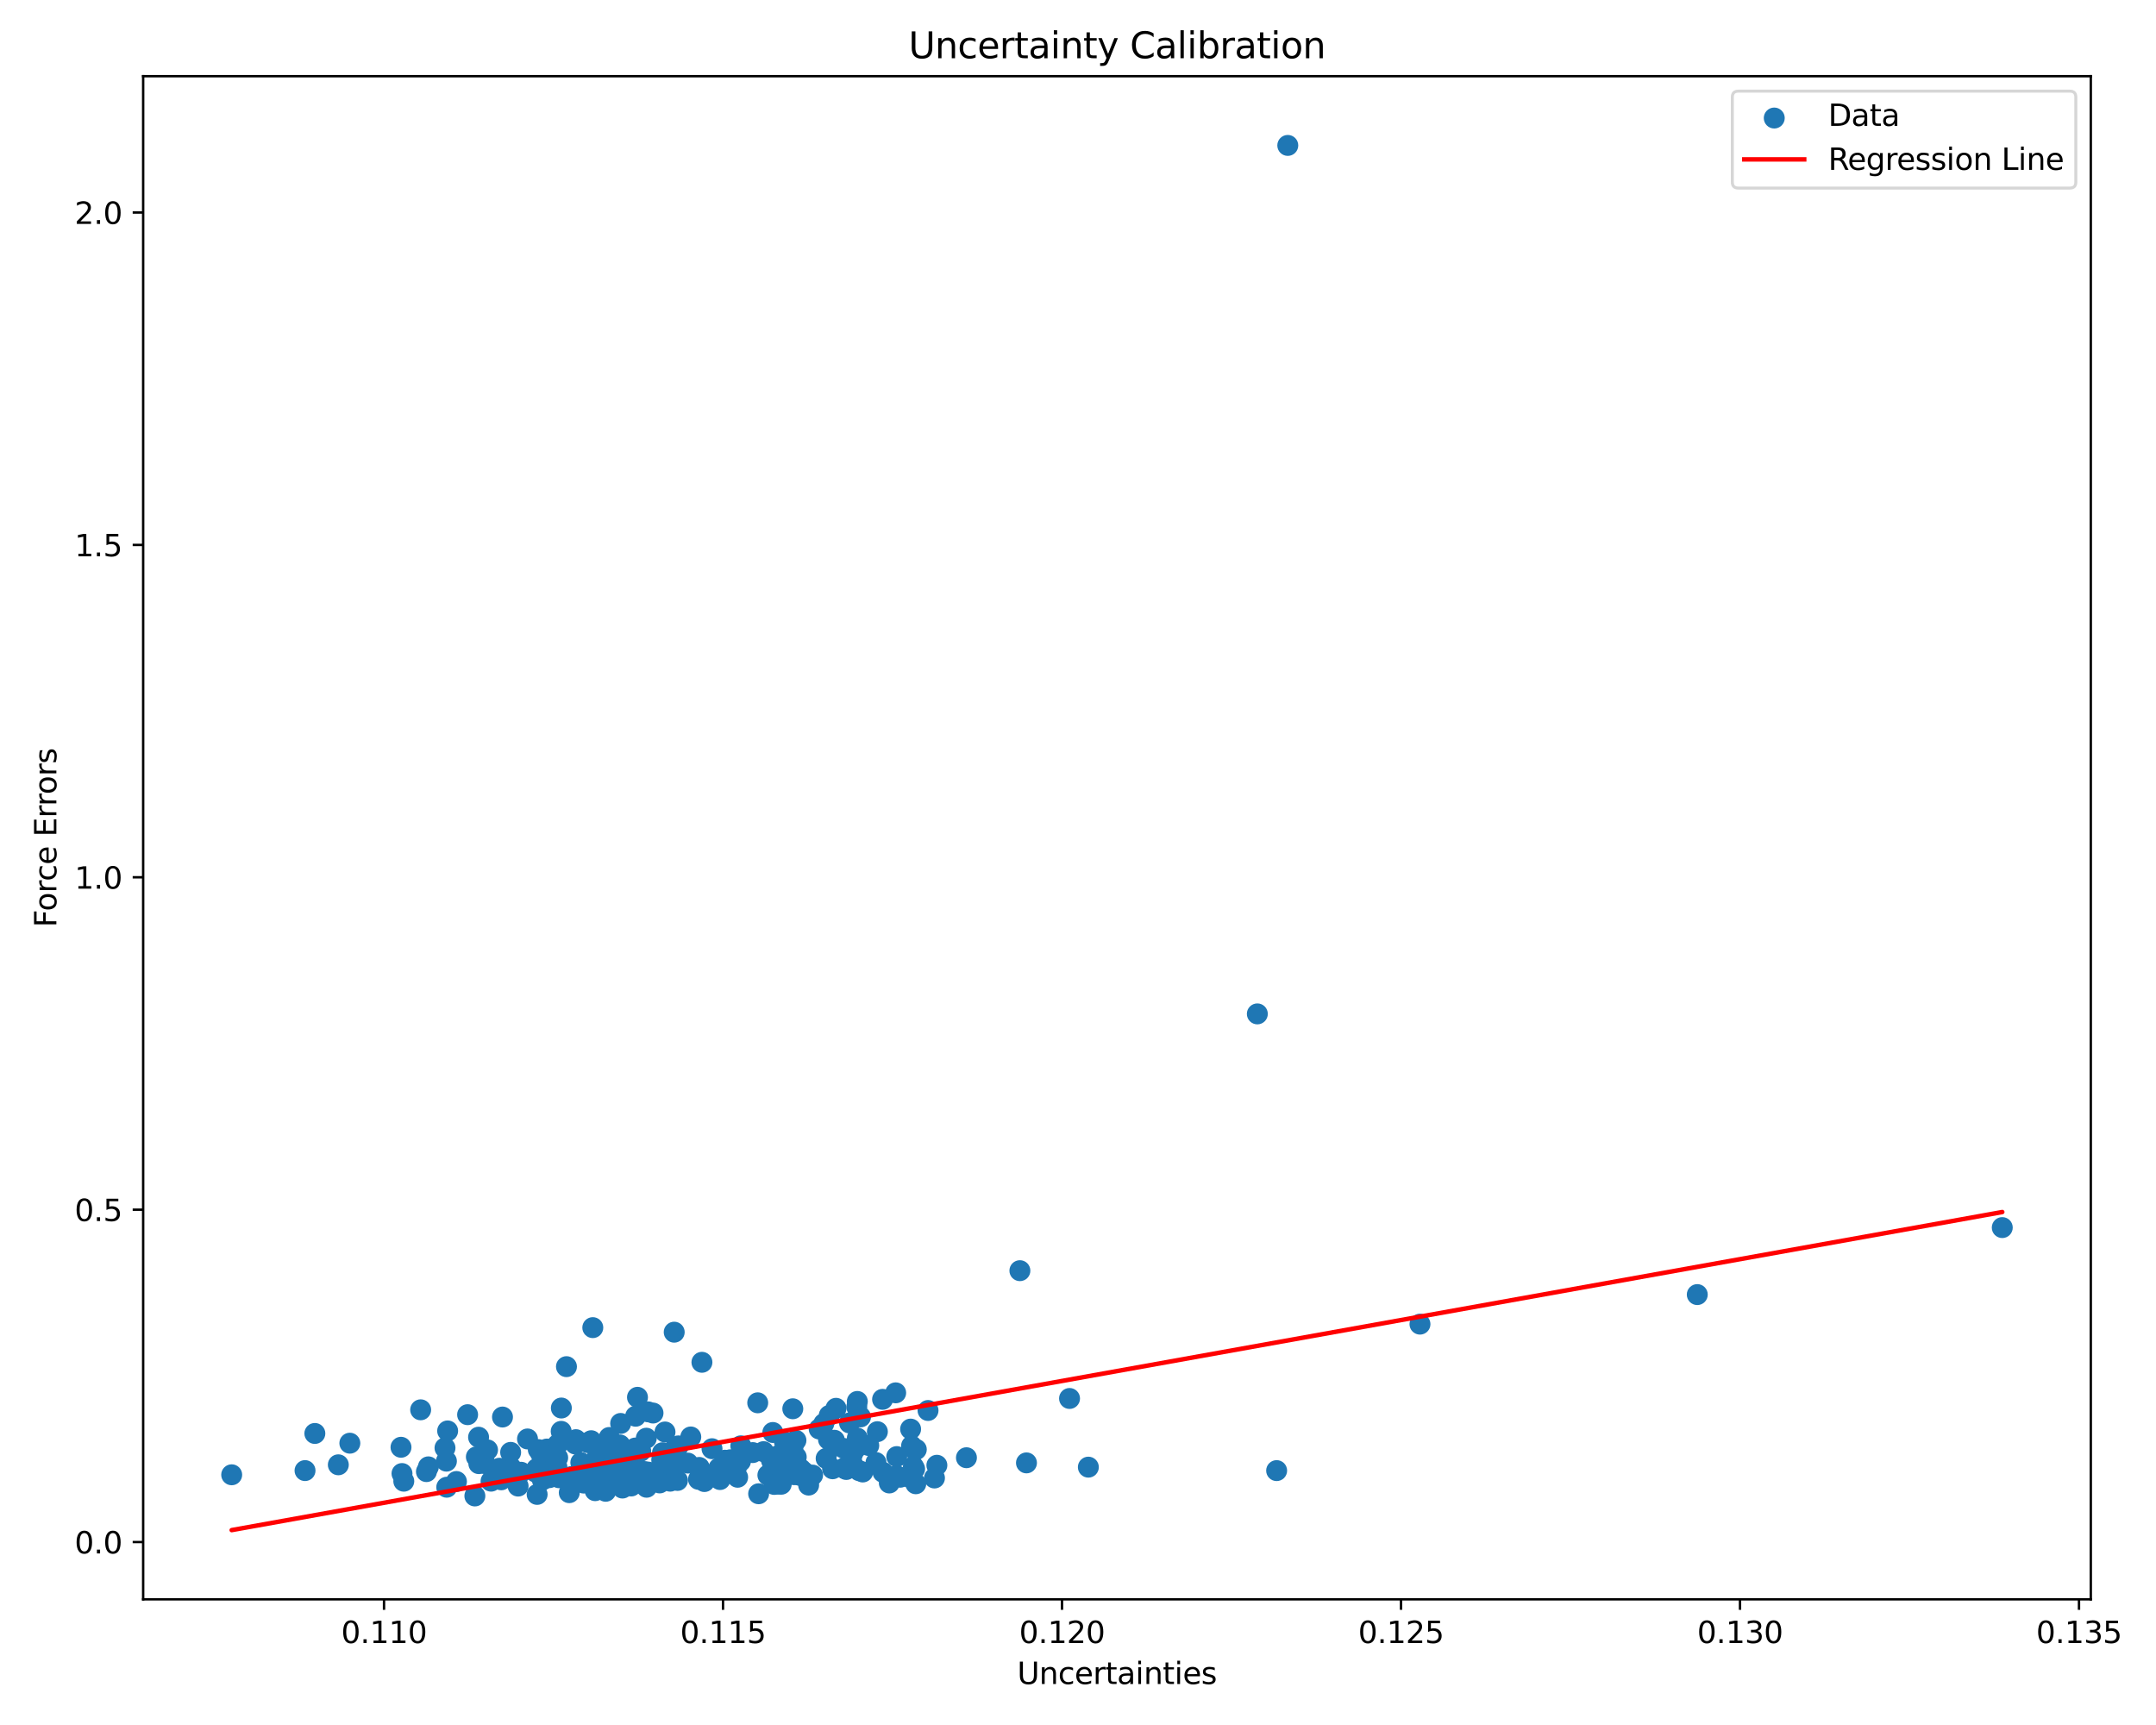 <?xml version="1.0" encoding="utf-8" standalone="no"?>
<!DOCTYPE svg PUBLIC "-//W3C//DTD SVG 1.1//EN"
  "http://www.w3.org/Graphics/SVG/1.1/DTD/svg11.dtd">
<svg xmlns:xlink="http://www.w3.org/1999/xlink" width="720pt" height="576pt" viewBox="0 0 720 576" xmlns="http://www.w3.org/2000/svg" version="1.1">
 <defs>
  <style type="text/css">*{stroke-linejoin: round; stroke-linecap: butt}</style>
 </defs>
 <g id="figure_1">
  <g id="patch_1">
   <path d="M 0 576 
L 720 576 
L 720 0 
L 0 0 
z
" style="fill: #ffffff"/>
  </g>
  <g id="axes_1">
   <g id="patch_2">
    <path d="M 47.81 534.04 
L 698.227 534.04 
L 698.227 25.44 
L 47.81 25.44 
z
" style="fill: #ffffff"/>
   </g>
   <g id="PathCollection_1">
    <defs>
     <path id="ma140001325" d="M 0 3 
C 0.796 3 1.559 2.684 2.121 2.121 
C 2.684 1.559 3 0.796 3 0 
C 3 -0.796 2.684 -1.559 2.121 -2.121 
C 1.559 -2.684 0.796 -3 0 -3 
C -0.796 -3 -1.559 -2.684 -2.121 -2.121 
C -2.684 -1.559 -3 -0.796 -3 0 
C -3 0.796 -2.684 1.559 -2.121 2.121 
C -1.559 2.684 -0.796 3 0 3 
z
" style="stroke: #1f77b4"/>
    </defs>
    <g clip-path="url(#pf6b5c33e94)">
     <use xlink:href="#ma140001325" x="229.696" y="488.547" style="fill: #1f77b4; stroke: #1f77b4"/>
     <use xlink:href="#ma140001325" x="112.984" y="489.117" style="fill: #1f77b4; stroke: #1f77b4"/>
     <use xlink:href="#ma140001325" x="159.819" y="479.902" style="fill: #1f77b4; stroke: #1f77b4"/>
     <use xlink:href="#ma140001325" x="259.002" y="493.249" style="fill: #1f77b4; stroke: #1f77b4"/>
     <use xlink:href="#ma140001325" x="220.215" y="490.835" style="fill: #1f77b4; stroke: #1f77b4"/>
     <use xlink:href="#ma140001325" x="247.402" y="482.782" style="fill: #1f77b4; stroke: #1f77b4"/>
     <use xlink:href="#ma140001325" x="430.058" y="48.558" style="fill: #1f77b4; stroke: #1f77b4"/>
     <use xlink:href="#ma140001325" x="134.846" y="494.592" style="fill: #1f77b4; stroke: #1f77b4"/>
     <use xlink:href="#ma140001325" x="264.424" y="489.279" style="fill: #1f77b4; stroke: #1f77b4"/>
     <use xlink:href="#ma140001325" x="190.112" y="498.424" style="fill: #1f77b4; stroke: #1f77b4"/>
     <use xlink:href="#ma140001325" x="187.464" y="470.157" style="fill: #1f77b4; stroke: #1f77b4"/>
     <use xlink:href="#ma140001325" x="256.436" y="492.557" style="fill: #1f77b4; stroke: #1f77b4"/>
     <use xlink:href="#ma140001325" x="312.067" y="493.522" style="fill: #1f77b4; stroke: #1f77b4"/>
     <use xlink:href="#ma140001325" x="215.246" y="494.107" style="fill: #1f77b4; stroke: #1f77b4"/>
     <use xlink:href="#ma140001325" x="199.596" y="485.88" style="fill: #1f77b4; stroke: #1f77b4"/>
     <use xlink:href="#ma140001325" x="170.717" y="490.113" style="fill: #1f77b4; stroke: #1f77b4"/>
     <use xlink:href="#ma140001325" x="283.692" y="475.135" style="fill: #1f77b4; stroke: #1f77b4"/>
     <use xlink:href="#ma140001325" x="279.188" y="470.251" style="fill: #1f77b4; stroke: #1f77b4"/>
     <use xlink:href="#ma140001325" x="196.274" y="493.037" style="fill: #1f77b4; stroke: #1f77b4"/>
     <use xlink:href="#ma140001325" x="276.678" y="480.659" style="fill: #1f77b4; stroke: #1f77b4"/>
     <use xlink:href="#ma140001325" x="201.864" y="483.769" style="fill: #1f77b4; stroke: #1f77b4"/>
     <use xlink:href="#ma140001325" x="186.222" y="482.318" style="fill: #1f77b4; stroke: #1f77b4"/>
     <use xlink:href="#ma140001325" x="179.378" y="499.002" style="fill: #1f77b4; stroke: #1f77b4"/>
     <use xlink:href="#ma140001325" x="259.927" y="486.027" style="fill: #1f77b4; stroke: #1f77b4"/>
     <use xlink:href="#ma140001325" x="133.916" y="483.263" style="fill: #1f77b4; stroke: #1f77b4"/>
     <use xlink:href="#ma140001325" x="172.009" y="492.267" style="fill: #1f77b4; stroke: #1f77b4"/>
     <use xlink:href="#ma140001325" x="219.298" y="491.433" style="fill: #1f77b4; stroke: #1f77b4"/>
     <use xlink:href="#ma140001325" x="222.081" y="478.162" style="fill: #1f77b4; stroke: #1f77b4"/>
     <use xlink:href="#ma140001325" x="148.608" y="483.481" style="fill: #1f77b4; stroke: #1f77b4"/>
     <use xlink:href="#ma140001325" x="212.266" y="472.9" style="fill: #1f77b4; stroke: #1f77b4"/>
     <use xlink:href="#ma140001325" x="208.744" y="488.172" style="fill: #1f77b4; stroke: #1f77b4"/>
     <use xlink:href="#ma140001325" x="265.807" y="480.956" style="fill: #1f77b4; stroke: #1f77b4"/>
     <use xlink:href="#ma140001325" x="216.491" y="491.553" style="fill: #1f77b4; stroke: #1f77b4"/>
     <use xlink:href="#ma140001325" x="225.007" y="486.599" style="fill: #1f77b4; stroke: #1f77b4"/>
     <use xlink:href="#ma140001325" x="305.027" y="489.687" style="fill: #1f77b4; stroke: #1f77b4"/>
     <use xlink:href="#ma140001325" x="566.808" y="432.281" style="fill: #1f77b4; stroke: #1f77b4"/>
     <use xlink:href="#ma140001325" x="225.153" y="444.834" style="fill: #1f77b4; stroke: #1f77b4"/>
     <use xlink:href="#ma140001325" x="211.77" y="488.861" style="fill: #1f77b4; stroke: #1f77b4"/>
     <use xlink:href="#ma140001325" x="275.891" y="486.984" style="fill: #1f77b4; stroke: #1f77b4"/>
     <use xlink:href="#ma140001325" x="253.041" y="468.416" style="fill: #1f77b4; stroke: #1f77b4"/>
     <use xlink:href="#ma140001325" x="156.159" y="472.381" style="fill: #1f77b4; stroke: #1f77b4"/>
     <use xlink:href="#ma140001325" x="213.98" y="484.592" style="fill: #1f77b4; stroke: #1f77b4"/>
     <use xlink:href="#ma140001325" x="190.925" y="493.018" style="fill: #1f77b4; stroke: #1f77b4"/>
     <use xlink:href="#ma140001325" x="198.752" y="497.754" style="fill: #1f77b4; stroke: #1f77b4"/>
     <use xlink:href="#ma140001325" x="259.801" y="495.552" style="fill: #1f77b4; stroke: #1f77b4"/>
     <use xlink:href="#ma140001325" x="237.778" y="483.743" style="fill: #1f77b4; stroke: #1f77b4"/>
     <use xlink:href="#ma140001325" x="265.905" y="486.517" style="fill: #1f77b4; stroke: #1f77b4"/>
     <use xlink:href="#ma140001325" x="306.004" y="483.985" style="fill: #1f77b4; stroke: #1f77b4"/>
     <use xlink:href="#ma140001325" x="305.612" y="484.201" style="fill: #1f77b4; stroke: #1f77b4"/>
     <use xlink:href="#ma140001325" x="203.458" y="479.997" style="fill: #1f77b4; stroke: #1f77b4"/>
     <use xlink:href="#ma140001325" x="257.94" y="488.453" style="fill: #1f77b4; stroke: #1f77b4"/>
     <use xlink:href="#ma140001325" x="284.66" y="485.627" style="fill: #1f77b4; stroke: #1f77b4"/>
     <use xlink:href="#ma140001325" x="278.039" y="490.441" style="fill: #1f77b4; stroke: #1f77b4"/>
     <use xlink:href="#ma140001325" x="199.762" y="488.38" style="fill: #1f77b4; stroke: #1f77b4"/>
     <use xlink:href="#ma140001325" x="162.814" y="484.144" style="fill: #1f77b4; stroke: #1f77b4"/>
     <use xlink:href="#ma140001325" x="363.458" y="489.9" style="fill: #1f77b4; stroke: #1f77b4"/>
     <use xlink:href="#ma140001325" x="668.662" y="409.907" style="fill: #1f77b4; stroke: #1f77b4"/>
     <use xlink:href="#ma140001325" x="168.699" y="491.06" style="fill: #1f77b4; stroke: #1f77b4"/>
     <use xlink:href="#ma140001325" x="294.899" y="491.632" style="fill: #1f77b4; stroke: #1f77b4"/>
     <use xlink:href="#ma140001325" x="258.082" y="478.326" style="fill: #1f77b4; stroke: #1f77b4"/>
     <use xlink:href="#ma140001325" x="268.529" y="491.549" style="fill: #1f77b4; stroke: #1f77b4"/>
     <use xlink:href="#ma140001325" x="207.036" y="487.709" style="fill: #1f77b4; stroke: #1f77b4"/>
     <use xlink:href="#ma140001325" x="282.009" y="490.328" style="fill: #1f77b4; stroke: #1f77b4"/>
     <use xlink:href="#ma140001325" x="235.234" y="494.711" style="fill: #1f77b4; stroke: #1f77b4"/>
     <use xlink:href="#ma140001325" x="166.774" y="490.269" style="fill: #1f77b4; stroke: #1f77b4"/>
     <use xlink:href="#ma140001325" x="143.057" y="489.802" style="fill: #1f77b4; stroke: #1f77b4"/>
     <use xlink:href="#ma140001325" x="218.078" y="471.833" style="fill: #1f77b4; stroke: #1f77b4"/>
     <use xlink:href="#ma140001325" x="184.453" y="487.563" style="fill: #1f77b4; stroke: #1f77b4"/>
     <use xlink:href="#ma140001325" x="270.049" y="495.894" style="fill: #1f77b4; stroke: #1f77b4"/>
     <use xlink:href="#ma140001325" x="221.238" y="485.09" style="fill: #1f77b4; stroke: #1f77b4"/>
     <use xlink:href="#ma140001325" x="201.53" y="486.306" style="fill: #1f77b4; stroke: #1f77b4"/>
     <use xlink:href="#ma140001325" x="222.776" y="493.918" style="fill: #1f77b4; stroke: #1f77b4"/>
     <use xlink:href="#ma140001325" x="163.989" y="494.581" style="fill: #1f77b4; stroke: #1f77b4"/>
     <use xlink:href="#ma140001325" x="207.268" y="475.304" style="fill: #1f77b4; stroke: #1f77b4"/>
     <use xlink:href="#ma140001325" x="357.175" y="466.968" style="fill: #1f77b4; stroke: #1f77b4"/>
     <use xlink:href="#ma140001325" x="233.502" y="489.993" style="fill: #1f77b4; stroke: #1f77b4"/>
     <use xlink:href="#ma140001325" x="312.873" y="489.267" style="fill: #1f77b4; stroke: #1f77b4"/>
     <use xlink:href="#ma140001325" x="216.455" y="471.439" style="fill: #1f77b4; stroke: #1f77b4"/>
     <use xlink:href="#ma140001325" x="322.744" y="486.754" style="fill: #1f77b4; stroke: #1f77b4"/>
     <use xlink:href="#ma140001325" x="101.866" y="491.049" style="fill: #1f77b4; stroke: #1f77b4"/>
     <use xlink:href="#ma140001325" x="246.336" y="493.277" style="fill: #1f77b4; stroke: #1f77b4"/>
     <use xlink:href="#ma140001325" x="273.569" y="477.161" style="fill: #1f77b4; stroke: #1f77b4"/>
     <use xlink:href="#ma140001325" x="260.888" y="495.604" style="fill: #1f77b4; stroke: #1f77b4"/>
     <use xlink:href="#ma140001325" x="149.492" y="477.804" style="fill: #1f77b4; stroke: #1f77b4"/>
     <use xlink:href="#ma140001325" x="186.239" y="486.735" style="fill: #1f77b4; stroke: #1f77b4"/>
     <use xlink:href="#ma140001325" x="194.923" y="495.217" style="fill: #1f77b4; stroke: #1f77b4"/>
     <use xlink:href="#ma140001325" x="202.191" y="493.287" style="fill: #1f77b4; stroke: #1f77b4"/>
     <use xlink:href="#ma140001325" x="296.988" y="495.187" style="fill: #1f77b4; stroke: #1f77b4"/>
     <use xlink:href="#ma140001325" x="176.162" y="480.487" style="fill: #1f77b4; stroke: #1f77b4"/>
     <use xlink:href="#ma140001325" x="196.302" y="481.708" style="fill: #1f77b4; stroke: #1f77b4"/>
     <use xlink:href="#ma140001325" x="275.111" y="475.347" style="fill: #1f77b4; stroke: #1f77b4"/>
     <use xlink:href="#ma140001325" x="203.1" y="494.547" style="fill: #1f77b4; stroke: #1f77b4"/>
     <use xlink:href="#ma140001325" x="294.738" y="467.257" style="fill: #1f77b4; stroke: #1f77b4"/>
     <use xlink:href="#ma140001325" x="274.368" y="476.743" style="fill: #1f77b4; stroke: #1f77b4"/>
     <use xlink:href="#ma140001325" x="210.655" y="493.829" style="fill: #1f77b4; stroke: #1f77b4"/>
     <use xlink:href="#ma140001325" x="181.129" y="494.211" style="fill: #1f77b4; stroke: #1f77b4"/>
     <use xlink:href="#ma140001325" x="299.342" y="492.746" style="fill: #1f77b4; stroke: #1f77b4"/>
     <use xlink:href="#ma140001325" x="179.254" y="490.397" style="fill: #1f77b4; stroke: #1f77b4"/>
     <use xlink:href="#ma140001325" x="286.31" y="480.192" style="fill: #1f77b4; stroke: #1f77b4"/>
     <use xlink:href="#ma140001325" x="207.87" y="496.881" style="fill: #1f77b4; stroke: #1f77b4"/>
     <use xlink:href="#ma140001325" x="224.425" y="491.537" style="fill: #1f77b4; stroke: #1f77b4"/>
     <use xlink:href="#ma140001325" x="178.859" y="491.535" style="fill: #1f77b4; stroke: #1f77b4"/>
     <use xlink:href="#ma140001325" x="204.288" y="494.889" style="fill: #1f77b4; stroke: #1f77b4"/>
     <use xlink:href="#ma140001325" x="205.358" y="494.192" style="fill: #1f77b4; stroke: #1f77b4"/>
     <use xlink:href="#ma140001325" x="281.993" y="490.163" style="fill: #1f77b4; stroke: #1f77b4"/>
     <use xlink:href="#ma140001325" x="149.083" y="487.898" style="fill: #1f77b4; stroke: #1f77b4"/>
     <use xlink:href="#ma140001325" x="192.323" y="480.722" style="fill: #1f77b4; stroke: #1f77b4"/>
     <use xlink:href="#ma140001325" x="243.9" y="487.431" style="fill: #1f77b4; stroke: #1f77b4"/>
     <use xlink:href="#ma140001325" x="182.612" y="483.856" style="fill: #1f77b4; stroke: #1f77b4"/>
     <use xlink:href="#ma140001325" x="216.129" y="495.887" style="fill: #1f77b4; stroke: #1f77b4"/>
     <use xlink:href="#ma140001325" x="281.955" y="483.681" style="fill: #1f77b4; stroke: #1f77b4"/>
     <use xlink:href="#ma140001325" x="215.171" y="491.366" style="fill: #1f77b4; stroke: #1f77b4"/>
     <use xlink:href="#ma140001325" x="309.919" y="470.983" style="fill: #1f77b4; stroke: #1f77b4"/>
     <use xlink:href="#ma140001325" x="286.304" y="467.958" style="fill: #1f77b4; stroke: #1f77b4"/>
     <use xlink:href="#ma140001325" x="276.92" y="472.647" style="fill: #1f77b4; stroke: #1f77b4"/>
     <use xlink:href="#ma140001325" x="174.02" y="491.604" style="fill: #1f77b4; stroke: #1f77b4"/>
     <use xlink:href="#ma140001325" x="158.583" y="499.523" style="fill: #1f77b4; stroke: #1f77b4"/>
     <use xlink:href="#ma140001325" x="293.004" y="478.056" style="fill: #1f77b4; stroke: #1f77b4"/>
     <use xlink:href="#ma140001325" x="207.994" y="490.029" style="fill: #1f77b4; stroke: #1f77b4"/>
     <use xlink:href="#ma140001325" x="299.113" y="465.086" style="fill: #1f77b4; stroke: #1f77b4"/>
     <use xlink:href="#ma140001325" x="180.626" y="485.457" style="fill: #1f77b4; stroke: #1f77b4"/>
     <use xlink:href="#ma140001325" x="257.545" y="487.333" style="fill: #1f77b4; stroke: #1f77b4"/>
     <use xlink:href="#ma140001325" x="159.082" y="486.476" style="fill: #1f77b4; stroke: #1f77b4"/>
     <use xlink:href="#ma140001325" x="225.15" y="484" style="fill: #1f77b4; stroke: #1f77b4"/>
     <use xlink:href="#ma140001325" x="259.293" y="494.382" style="fill: #1f77b4; stroke: #1f77b4"/>
     <use xlink:href="#ma140001325" x="201.076" y="494.226" style="fill: #1f77b4; stroke: #1f77b4"/>
     <use xlink:href="#ma140001325" x="265.868" y="488.423" style="fill: #1f77b4; stroke: #1f77b4"/>
     <use xlink:href="#ma140001325" x="267.444" y="490.566" style="fill: #1f77b4; stroke: #1f77b4"/>
     <use xlink:href="#ma140001325" x="226.547" y="482.802" style="fill: #1f77b4; stroke: #1f77b4"/>
     <use xlink:href="#ma140001325" x="282.621" y="490.682" style="fill: #1f77b4; stroke: #1f77b4"/>
     <use xlink:href="#ma140001325" x="286.121" y="469.796" style="fill: #1f77b4; stroke: #1f77b4"/>
     <use xlink:href="#ma140001325" x="305.44" y="490.489" style="fill: #1f77b4; stroke: #1f77b4"/>
     <use xlink:href="#ma140001325" x="179.766" y="484.039" style="fill: #1f77b4; stroke: #1f77b4"/>
     <use xlink:href="#ma140001325" x="426.336" y="491.057" style="fill: #1f77b4; stroke: #1f77b4"/>
     <use xlink:href="#ma140001325" x="202.738" y="488.45" style="fill: #1f77b4; stroke: #1f77b4"/>
     <use xlink:href="#ma140001325" x="247.08" y="487.35" style="fill: #1f77b4; stroke: #1f77b4"/>
     <use xlink:href="#ma140001325" x="215.83" y="480.235" style="fill: #1f77b4; stroke: #1f77b4"/>
     <use xlink:href="#ma140001325" x="223.813" y="494.586" style="fill: #1f77b4; stroke: #1f77b4"/>
     <use xlink:href="#ma140001325" x="116.832" y="481.9" style="fill: #1f77b4; stroke: #1f77b4"/>
     <use xlink:href="#ma140001325" x="240.071" y="490.219" style="fill: #1f77b4; stroke: #1f77b4"/>
     <use xlink:href="#ma140001325" x="187.407" y="477.947" style="fill: #1f77b4; stroke: #1f77b4"/>
     <use xlink:href="#ma140001325" x="234.413" y="454.887" style="fill: #1f77b4; stroke: #1f77b4"/>
     <use xlink:href="#ma140001325" x="193.969" y="488.366" style="fill: #1f77b4; stroke: #1f77b4"/>
     <use xlink:href="#ma140001325" x="340.594" y="424.295" style="fill: #1f77b4; stroke: #1f77b4"/>
     <use xlink:href="#ma140001325" x="234.091" y="491.129" style="fill: #1f77b4; stroke: #1f77b4"/>
     <use xlink:href="#ma140001325" x="247.288" y="487.944" style="fill: #1f77b4; stroke: #1f77b4"/>
     <use xlink:href="#ma140001325" x="212.889" y="466.578" style="fill: #1f77b4; stroke: #1f77b4"/>
     <use xlink:href="#ma140001325" x="186.667" y="493.433" style="fill: #1f77b4; stroke: #1f77b4"/>
     <use xlink:href="#ma140001325" x="197.966" y="443.313" style="fill: #1f77b4; stroke: #1f77b4"/>
     <use xlink:href="#ma140001325" x="215.929" y="496.613" style="fill: #1f77b4; stroke: #1f77b4"/>
     <use xlink:href="#ma140001325" x="242.003" y="489.966" style="fill: #1f77b4; stroke: #1f77b4"/>
     <use xlink:href="#ma140001325" x="258.55" y="495.667" style="fill: #1f77b4; stroke: #1f77b4"/>
     <use xlink:href="#ma140001325" x="243.144" y="487.989" style="fill: #1f77b4; stroke: #1f77b4"/>
     <use xlink:href="#ma140001325" x="304.423" y="482.782" style="fill: #1f77b4; stroke: #1f77b4"/>
     <use xlink:href="#ma140001325" x="181.445" y="490.502" style="fill: #1f77b4; stroke: #1f77b4"/>
     <use xlink:href="#ma140001325" x="211.504" y="493.473" style="fill: #1f77b4; stroke: #1f77b4"/>
     <use xlink:href="#ma140001325" x="253.347" y="498.785" style="fill: #1f77b4; stroke: #1f77b4"/>
     <use xlink:href="#ma140001325" x="292.539" y="488.366" style="fill: #1f77b4; stroke: #1f77b4"/>
     <use xlink:href="#ma140001325" x="287.377" y="473.121" style="fill: #1f77b4; stroke: #1f77b4"/>
     <use xlink:href="#ma140001325" x="304.1" y="477.193" style="fill: #1f77b4; stroke: #1f77b4"/>
     <use xlink:href="#ma140001325" x="278.028" y="482.067" style="fill: #1f77b4; stroke: #1f77b4"/>
     <use xlink:href="#ma140001325" x="207.029" y="482.486" style="fill: #1f77b4; stroke: #1f77b4"/>
     <use xlink:href="#ma140001325" x="201.058" y="493.203" style="fill: #1f77b4; stroke: #1f77b4"/>
     <use xlink:href="#ma140001325" x="185.969" y="489.781" style="fill: #1f77b4; stroke: #1f77b4"/>
     <use xlink:href="#ma140001325" x="474.204" y="442.146" style="fill: #1f77b4; stroke: #1f77b4"/>
     <use xlink:href="#ma140001325" x="203.727" y="489.41" style="fill: #1f77b4; stroke: #1f77b4"/>
     <use xlink:href="#ma140001325" x="299.471" y="486.372" style="fill: #1f77b4; stroke: #1f77b4"/>
     <use xlink:href="#ma140001325" x="264.755" y="470.406" style="fill: #1f77b4; stroke: #1f77b4"/>
     <use xlink:href="#ma140001325" x="167.808" y="473.164" style="fill: #1f77b4; stroke: #1f77b4"/>
     <use xlink:href="#ma140001325" x="300.611" y="493.268" style="fill: #1f77b4; stroke: #1f77b4"/>
     <use xlink:href="#ma140001325" x="170.533" y="484.963" style="fill: #1f77b4; stroke: #1f77b4"/>
     <use xlink:href="#ma140001325" x="152.432" y="494.695" style="fill: #1f77b4; stroke: #1f77b4"/>
     <use xlink:href="#ma140001325" x="142.407" y="491.39" style="fill: #1f77b4; stroke: #1f77b4"/>
     <use xlink:href="#ma140001325" x="220.296" y="495.171" style="fill: #1f77b4; stroke: #1f77b4"/>
     <use xlink:href="#ma140001325" x="206.969" y="483.544" style="fill: #1f77b4; stroke: #1f77b4"/>
     <use xlink:href="#ma140001325" x="240.447" y="494.042" style="fill: #1f77b4; stroke: #1f77b4"/>
     <use xlink:href="#ma140001325" x="264.815" y="483.204" style="fill: #1f77b4; stroke: #1f77b4"/>
     <use xlink:href="#ma140001325" x="303.489" y="493.194" style="fill: #1f77b4; stroke: #1f77b4"/>
     <use xlink:href="#ma140001325" x="212.166" y="483.512" style="fill: #1f77b4; stroke: #1f77b4"/>
     <use xlink:href="#ma140001325" x="271.368" y="492.556" style="fill: #1f77b4; stroke: #1f77b4"/>
     <use xlink:href="#ma140001325" x="251.383" y="485.037" style="fill: #1f77b4; stroke: #1f77b4"/>
     <use xlink:href="#ma140001325" x="419.89" y="338.552" style="fill: #1f77b4; stroke: #1f77b4"/>
     <use xlink:href="#ma140001325" x="245.698" y="488.139" style="fill: #1f77b4; stroke: #1f77b4"/>
     <use xlink:href="#ma140001325" x="286.906" y="491.082" style="fill: #1f77b4; stroke: #1f77b4"/>
     <use xlink:href="#ma140001325" x="192.149" y="482.175" style="fill: #1f77b4; stroke: #1f77b4"/>
     <use xlink:href="#ma140001325" x="254.99" y="484.726" style="fill: #1f77b4; stroke: #1f77b4"/>
     <use xlink:href="#ma140001325" x="134.249" y="492.033" style="fill: #1f77b4; stroke: #1f77b4"/>
     <use xlink:href="#ma140001325" x="205.084" y="488.981" style="fill: #1f77b4; stroke: #1f77b4"/>
     <use xlink:href="#ma140001325" x="342.791" y="488.477" style="fill: #1f77b4; stroke: #1f77b4"/>
     <use xlink:href="#ma140001325" x="278.716" y="482.922" style="fill: #1f77b4; stroke: #1f77b4"/>
     <use xlink:href="#ma140001325" x="105.145" y="478.651" style="fill: #1f77b4; stroke: #1f77b4"/>
     <use xlink:href="#ma140001325" x="261.976" y="481.447" style="fill: #1f77b4; stroke: #1f77b4"/>
     <use xlink:href="#ma140001325" x="210.788" y="496.19" style="fill: #1f77b4; stroke: #1f77b4"/>
     <use xlink:href="#ma140001325" x="242.086" y="487.585" style="fill: #1f77b4; stroke: #1f77b4"/>
     <use xlink:href="#ma140001325" x="183.688" y="492.61" style="fill: #1f77b4; stroke: #1f77b4"/>
     <use xlink:href="#ma140001325" x="278.659" y="480.923" style="fill: #1f77b4; stroke: #1f77b4"/>
     <use xlink:href="#ma140001325" x="207.023" y="493.833" style="fill: #1f77b4; stroke: #1f77b4"/>
     <use xlink:href="#ma140001325" x="285.789" y="483.666" style="fill: #1f77b4; stroke: #1f77b4"/>
     <use xlink:href="#ma140001325" x="288.113" y="491.515" style="fill: #1f77b4; stroke: #1f77b4"/>
     <use xlink:href="#ma140001325" x="77.374" y="492.45" style="fill: #1f77b4; stroke: #1f77b4"/>
     <use xlink:href="#ma140001325" x="214.478" y="495.414" style="fill: #1f77b4; stroke: #1f77b4"/>
     <use xlink:href="#ma140001325" x="189.17" y="456.343" style="fill: #1f77b4; stroke: #1f77b4"/>
     <use xlink:href="#ma140001325" x="284.731" y="488.925" style="fill: #1f77b4; stroke: #1f77b4"/>
     <use xlink:href="#ma140001325" x="197.422" y="481.071" style="fill: #1f77b4; stroke: #1f77b4"/>
     <use xlink:href="#ma140001325" x="183.475" y="493.411" style="fill: #1f77b4; stroke: #1f77b4"/>
     <use xlink:href="#ma140001325" x="265.173" y="492.423" style="fill: #1f77b4; stroke: #1f77b4"/>
     <use xlink:href="#ma140001325" x="226.242" y="494.342" style="fill: #1f77b4; stroke: #1f77b4"/>
     <use xlink:href="#ma140001325" x="230.687" y="479.82" style="fill: #1f77b4; stroke: #1f77b4"/>
     <use xlink:href="#ma140001325" x="159.906" y="488.726" style="fill: #1f77b4; stroke: #1f77b4"/>
     <use xlink:href="#ma140001325" x="290.123" y="482.674" style="fill: #1f77b4; stroke: #1f77b4"/>
     <use xlink:href="#ma140001325" x="207.894" y="488.581" style="fill: #1f77b4; stroke: #1f77b4"/>
     <use xlink:href="#ma140001325" x="162.014" y="488.729" style="fill: #1f77b4; stroke: #1f77b4"/>
     <use xlink:href="#ma140001325" x="201.418" y="488.97" style="fill: #1f77b4; stroke: #1f77b4"/>
     <use xlink:href="#ma140001325" x="233.264" y="493.965" style="fill: #1f77b4; stroke: #1f77b4"/>
     <use xlink:href="#ma140001325" x="140.481" y="470.754" style="fill: #1f77b4; stroke: #1f77b4"/>
     <use xlink:href="#ma140001325" x="149.189" y="496.603" style="fill: #1f77b4; stroke: #1f77b4"/>
     <use xlink:href="#ma140001325" x="210.214" y="493.85" style="fill: #1f77b4; stroke: #1f77b4"/>
     <use xlink:href="#ma140001325" x="169.143" y="491.309" style="fill: #1f77b4; stroke: #1f77b4"/>
     <use xlink:href="#ma140001325" x="263.378" y="491.193" style="fill: #1f77b4; stroke: #1f77b4"/>
     <use xlink:href="#ma140001325" x="267.148" y="492.652" style="fill: #1f77b4; stroke: #1f77b4"/>
     <use xlink:href="#ma140001325" x="220.988" y="487.484" style="fill: #1f77b4; stroke: #1f77b4"/>
     <use xlink:href="#ma140001325" x="305.826" y="495.449" style="fill: #1f77b4; stroke: #1f77b4"/>
     <use xlink:href="#ma140001325" x="226.256" y="486.868" style="fill: #1f77b4; stroke: #1f77b4"/>
     <use xlink:href="#ma140001325" x="173.021" y="496.222" style="fill: #1f77b4; stroke: #1f77b4"/>
     <use xlink:href="#ma140001325" x="246.049" y="489.658" style="fill: #1f77b4; stroke: #1f77b4"/>
     <use xlink:href="#ma140001325" x="201.372" y="482.249" style="fill: #1f77b4; stroke: #1f77b4"/>
     <use xlink:href="#ma140001325" x="167.389" y="494.127" style="fill: #1f77b4; stroke: #1f77b4"/>
     <use xlink:href="#ma140001325" x="160.319" y="487.656" style="fill: #1f77b4; stroke: #1f77b4"/>
     <use xlink:href="#ma140001325" x="202.26" y="497.959" style="fill: #1f77b4; stroke: #1f77b4"/>
    </g>
   </g>
   <g id="matplotlib.axis_1">
    <g id="xtick_1">
     <g id="line2d_1">
      <defs>
       <path id="m12594cae42" d="M 0 0 
L 0 3.5 
" style="stroke: #000000; stroke-width: 0.8"/>
      </defs>
      <g>
       <use xlink:href="#m12594cae42" x="128.246" y="534.04" style="stroke: #000000; stroke-width: 0.8"/>
      </g>
     </g>
     <g id="text_1">
      <!-- 0.110 -->
      <g transform="translate(113.932 548.638) scale(0.1 -0.1)">
       <defs>
        <path id="DejaVuSans-30" d="M 2034 4250 
Q 1547 4250 1301 3770 
Q 1056 3291 1056 2328 
Q 1056 1369 1301 889 
Q 1547 409 2034 409 
Q 2525 409 2770 889 
Q 3016 1369 3016 2328 
Q 3016 3291 2770 3770 
Q 2525 4250 2034 4250 
z
M 2034 4750 
Q 2819 4750 3233 4129 
Q 3647 3509 3647 2328 
Q 3647 1150 3233 529 
Q 2819 -91 2034 -91 
Q 1250 -91 836 529 
Q 422 1150 422 2328 
Q 422 3509 836 4129 
Q 1250 4750 2034 4750 
z
" transform="scale(0.016)"/>
        <path id="DejaVuSans-2e" d="M 684 794 
L 1344 794 
L 1344 0 
L 684 0 
L 684 794 
z
" transform="scale(0.016)"/>
        <path id="DejaVuSans-31" d="M 794 531 
L 1825 531 
L 1825 4091 
L 703 3866 
L 703 4441 
L 1819 4666 
L 2450 4666 
L 2450 531 
L 3481 531 
L 3481 0 
L 794 0 
L 794 531 
z
" transform="scale(0.016)"/>
       </defs>
       <use xlink:href="#DejaVuSans-30"/>
       <use xlink:href="#DejaVuSans-2e" x="63.623"/>
       <use xlink:href="#DejaVuSans-31" x="95.41"/>
       <use xlink:href="#DejaVuSans-31" x="159.033"/>
       <use xlink:href="#DejaVuSans-30" x="222.656"/>
      </g>
     </g>
    </g>
    <g id="xtick_2">
     <g id="line2d_2">
      <g>
       <use xlink:href="#m12594cae42" x="241.453" y="534.04" style="stroke: #000000; stroke-width: 0.8"/>
      </g>
     </g>
     <g id="text_2">
      <!-- 0.115 -->
      <g transform="translate(227.139 548.638) scale(0.1 -0.1)">
       <defs>
        <path id="DejaVuSans-35" d="M 691 4666 
L 3169 4666 
L 3169 4134 
L 1269 4134 
L 1269 2991 
Q 1406 3038 1543 3061 
Q 1681 3084 1819 3084 
Q 2600 3084 3056 2656 
Q 3513 2228 3513 1497 
Q 3513 744 3044 326 
Q 2575 -91 1722 -91 
Q 1428 -91 1123 -41 
Q 819 9 494 109 
L 494 744 
Q 775 591 1075 516 
Q 1375 441 1709 441 
Q 2250 441 2565 725 
Q 2881 1009 2881 1497 
Q 2881 1984 2565 2268 
Q 2250 2553 1709 2553 
Q 1456 2553 1204 2497 
Q 953 2441 691 2322 
L 691 4666 
z
" transform="scale(0.016)"/>
       </defs>
       <use xlink:href="#DejaVuSans-30"/>
       <use xlink:href="#DejaVuSans-2e" x="63.623"/>
       <use xlink:href="#DejaVuSans-31" x="95.41"/>
       <use xlink:href="#DejaVuSans-31" x="159.033"/>
       <use xlink:href="#DejaVuSans-35" x="222.656"/>
      </g>
     </g>
    </g>
    <g id="xtick_3">
     <g id="line2d_3">
      <g>
       <use xlink:href="#m12594cae42" x="354.661" y="534.04" style="stroke: #000000; stroke-width: 0.8"/>
      </g>
     </g>
     <g id="text_3">
      <!-- 0.120 -->
      <g transform="translate(340.347 548.638) scale(0.1 -0.1)">
       <defs>
        <path id="DejaVuSans-32" d="M 1228 531 
L 3431 531 
L 3431 0 
L 469 0 
L 469 531 
Q 828 903 1448 1529 
Q 2069 2156 2228 2338 
Q 2531 2678 2651 2914 
Q 2772 3150 2772 3378 
Q 2772 3750 2511 3984 
Q 2250 4219 1831 4219 
Q 1534 4219 1204 4116 
Q 875 4013 500 3803 
L 500 4441 
Q 881 4594 1212 4672 
Q 1544 4750 1819 4750 
Q 2544 4750 2975 4387 
Q 3406 4025 3406 3419 
Q 3406 3131 3298 2873 
Q 3191 2616 2906 2266 
Q 2828 2175 2409 1742 
Q 1991 1309 1228 531 
z
" transform="scale(0.016)"/>
       </defs>
       <use xlink:href="#DejaVuSans-30"/>
       <use xlink:href="#DejaVuSans-2e" x="63.623"/>
       <use xlink:href="#DejaVuSans-31" x="95.41"/>
       <use xlink:href="#DejaVuSans-32" x="159.033"/>
       <use xlink:href="#DejaVuSans-30" x="222.656"/>
      </g>
     </g>
    </g>
    <g id="xtick_4">
     <g id="line2d_4">
      <g>
       <use xlink:href="#m12594cae42" x="467.869" y="534.04" style="stroke: #000000; stroke-width: 0.8"/>
      </g>
     </g>
     <g id="text_4">
      <!-- 0.125 -->
      <g transform="translate(453.555 548.638) scale(0.1 -0.1)">
       <use xlink:href="#DejaVuSans-30"/>
       <use xlink:href="#DejaVuSans-2e" x="63.623"/>
       <use xlink:href="#DejaVuSans-31" x="95.41"/>
       <use xlink:href="#DejaVuSans-32" x="159.033"/>
       <use xlink:href="#DejaVuSans-35" x="222.656"/>
      </g>
     </g>
    </g>
    <g id="xtick_5">
     <g id="line2d_5">
      <g>
       <use xlink:href="#m12594cae42" x="581.077" y="534.04" style="stroke: #000000; stroke-width: 0.8"/>
      </g>
     </g>
     <g id="text_5">
      <!-- 0.130 -->
      <g transform="translate(566.763 548.638) scale(0.1 -0.1)">
       <defs>
        <path id="DejaVuSans-33" d="M 2597 2516 
Q 3050 2419 3304 2112 
Q 3559 1806 3559 1356 
Q 3559 666 3084 287 
Q 2609 -91 1734 -91 
Q 1441 -91 1130 -33 
Q 819 25 488 141 
L 488 750 
Q 750 597 1062 519 
Q 1375 441 1716 441 
Q 2309 441 2620 675 
Q 2931 909 2931 1356 
Q 2931 1769 2642 2001 
Q 2353 2234 1838 2234 
L 1294 2234 
L 1294 2753 
L 1863 2753 
Q 2328 2753 2575 2939 
Q 2822 3125 2822 3475 
Q 2822 3834 2567 4026 
Q 2313 4219 1838 4219 
Q 1578 4219 1281 4162 
Q 984 4106 628 3988 
L 628 4550 
Q 988 4650 1302 4700 
Q 1616 4750 1894 4750 
Q 2613 4750 3031 4423 
Q 3450 4097 3450 3541 
Q 3450 3153 3228 2886 
Q 3006 2619 2597 2516 
z
" transform="scale(0.016)"/>
       </defs>
       <use xlink:href="#DejaVuSans-30"/>
       <use xlink:href="#DejaVuSans-2e" x="63.623"/>
       <use xlink:href="#DejaVuSans-31" x="95.41"/>
       <use xlink:href="#DejaVuSans-33" x="159.033"/>
       <use xlink:href="#DejaVuSans-30" x="222.656"/>
      </g>
     </g>
    </g>
    <g id="xtick_6">
     <g id="line2d_6">
      <g>
       <use xlink:href="#m12594cae42" x="694.285" y="534.04" style="stroke: #000000; stroke-width: 0.8"/>
      </g>
     </g>
     <g id="text_6">
      <!-- 0.135 -->
      <g transform="translate(679.971 548.638) scale(0.1 -0.1)">
       <use xlink:href="#DejaVuSans-30"/>
       <use xlink:href="#DejaVuSans-2e" x="63.623"/>
       <use xlink:href="#DejaVuSans-31" x="95.41"/>
       <use xlink:href="#DejaVuSans-33" x="159.033"/>
       <use xlink:href="#DejaVuSans-35" x="222.656"/>
      </g>
     </g>
    </g>
    <g id="text_7">
     <!-- Uncertainties -->
     <g transform="translate(339.696 562.317) scale(0.1 -0.1)">
      <defs>
       <path id="DejaVuSans-55" d="M 556 4666 
L 1191 4666 
L 1191 1831 
Q 1191 1081 1462 751 
Q 1734 422 2344 422 
Q 2950 422 3222 751 
Q 3494 1081 3494 1831 
L 3494 4666 
L 4128 4666 
L 4128 1753 
Q 4128 841 3676 375 
Q 3225 -91 2344 -91 
Q 1459 -91 1007 375 
Q 556 841 556 1753 
L 556 4666 
z
" transform="scale(0.016)"/>
       <path id="DejaVuSans-6e" d="M 3513 2113 
L 3513 0 
L 2938 0 
L 2938 2094 
Q 2938 2591 2744 2837 
Q 2550 3084 2163 3084 
Q 1697 3084 1428 2787 
Q 1159 2491 1159 1978 
L 1159 0 
L 581 0 
L 581 3500 
L 1159 3500 
L 1159 2956 
Q 1366 3272 1645 3428 
Q 1925 3584 2291 3584 
Q 2894 3584 3203 3211 
Q 3513 2838 3513 2113 
z
" transform="scale(0.016)"/>
       <path id="DejaVuSans-63" d="M 3122 3366 
L 3122 2828 
Q 2878 2963 2633 3030 
Q 2388 3097 2138 3097 
Q 1578 3097 1268 2742 
Q 959 2388 959 1747 
Q 959 1106 1268 751 
Q 1578 397 2138 397 
Q 2388 397 2633 464 
Q 2878 531 3122 666 
L 3122 134 
Q 2881 22 2623 -34 
Q 2366 -91 2075 -91 
Q 1284 -91 818 406 
Q 353 903 353 1747 
Q 353 2603 823 3093 
Q 1294 3584 2113 3584 
Q 2378 3584 2631 3529 
Q 2884 3475 3122 3366 
z
" transform="scale(0.016)"/>
       <path id="DejaVuSans-65" d="M 3597 1894 
L 3597 1613 
L 953 1613 
Q 991 1019 1311 708 
Q 1631 397 2203 397 
Q 2534 397 2845 478 
Q 3156 559 3463 722 
L 3463 178 
Q 3153 47 2828 -22 
Q 2503 -91 2169 -91 
Q 1331 -91 842 396 
Q 353 884 353 1716 
Q 353 2575 817 3079 
Q 1281 3584 2069 3584 
Q 2775 3584 3186 3129 
Q 3597 2675 3597 1894 
z
M 3022 2063 
Q 3016 2534 2758 2815 
Q 2500 3097 2075 3097 
Q 1594 3097 1305 2825 
Q 1016 2553 972 2059 
L 3022 2063 
z
" transform="scale(0.016)"/>
       <path id="DejaVuSans-72" d="M 2631 2963 
Q 2534 3019 2420 3045 
Q 2306 3072 2169 3072 
Q 1681 3072 1420 2755 
Q 1159 2438 1159 1844 
L 1159 0 
L 581 0 
L 581 3500 
L 1159 3500 
L 1159 2956 
Q 1341 3275 1631 3429 
Q 1922 3584 2338 3584 
Q 2397 3584 2469 3576 
Q 2541 3569 2628 3553 
L 2631 2963 
z
" transform="scale(0.016)"/>
       <path id="DejaVuSans-74" d="M 1172 4494 
L 1172 3500 
L 2356 3500 
L 2356 3053 
L 1172 3053 
L 1172 1153 
Q 1172 725 1289 603 
Q 1406 481 1766 481 
L 2356 481 
L 2356 0 
L 1766 0 
Q 1100 0 847 248 
Q 594 497 594 1153 
L 594 3053 
L 172 3053 
L 172 3500 
L 594 3500 
L 594 4494 
L 1172 4494 
z
" transform="scale(0.016)"/>
       <path id="DejaVuSans-61" d="M 2194 1759 
Q 1497 1759 1228 1600 
Q 959 1441 959 1056 
Q 959 750 1161 570 
Q 1363 391 1709 391 
Q 2188 391 2477 730 
Q 2766 1069 2766 1631 
L 2766 1759 
L 2194 1759 
z
M 3341 1997 
L 3341 0 
L 2766 0 
L 2766 531 
Q 2569 213 2275 61 
Q 1981 -91 1556 -91 
Q 1019 -91 701 211 
Q 384 513 384 1019 
Q 384 1609 779 1909 
Q 1175 2209 1959 2209 
L 2766 2209 
L 2766 2266 
Q 2766 2663 2505 2880 
Q 2244 3097 1772 3097 
Q 1472 3097 1187 3025 
Q 903 2953 641 2809 
L 641 3341 
Q 956 3463 1253 3523 
Q 1550 3584 1831 3584 
Q 2591 3584 2966 3190 
Q 3341 2797 3341 1997 
z
" transform="scale(0.016)"/>
       <path id="DejaVuSans-69" d="M 603 3500 
L 1178 3500 
L 1178 0 
L 603 0 
L 603 3500 
z
M 603 4863 
L 1178 4863 
L 1178 4134 
L 603 4134 
L 603 4863 
z
" transform="scale(0.016)"/>
       <path id="DejaVuSans-73" d="M 2834 3397 
L 2834 2853 
Q 2591 2978 2328 3040 
Q 2066 3103 1784 3103 
Q 1356 3103 1142 2972 
Q 928 2841 928 2578 
Q 928 2378 1081 2264 
Q 1234 2150 1697 2047 
L 1894 2003 
Q 2506 1872 2764 1633 
Q 3022 1394 3022 966 
Q 3022 478 2636 193 
Q 2250 -91 1575 -91 
Q 1294 -91 989 -36 
Q 684 19 347 128 
L 347 722 
Q 666 556 975 473 
Q 1284 391 1588 391 
Q 1994 391 2212 530 
Q 2431 669 2431 922 
Q 2431 1156 2273 1281 
Q 2116 1406 1581 1522 
L 1381 1569 
Q 847 1681 609 1914 
Q 372 2147 372 2553 
Q 372 3047 722 3315 
Q 1072 3584 1716 3584 
Q 2034 3584 2315 3537 
Q 2597 3491 2834 3397 
z
" transform="scale(0.016)"/>
      </defs>
      <use xlink:href="#DejaVuSans-55"/>
      <use xlink:href="#DejaVuSans-6e" x="73.193"/>
      <use xlink:href="#DejaVuSans-63" x="136.572"/>
      <use xlink:href="#DejaVuSans-65" x="191.553"/>
      <use xlink:href="#DejaVuSans-72" x="253.076"/>
      <use xlink:href="#DejaVuSans-74" x="294.189"/>
      <use xlink:href="#DejaVuSans-61" x="333.398"/>
      <use xlink:href="#DejaVuSans-69" x="394.678"/>
      <use xlink:href="#DejaVuSans-6e" x="422.461"/>
      <use xlink:href="#DejaVuSans-74" x="485.84"/>
      <use xlink:href="#DejaVuSans-69" x="525.049"/>
      <use xlink:href="#DejaVuSans-65" x="552.832"/>
      <use xlink:href="#DejaVuSans-73" x="614.355"/>
     </g>
    </g>
   </g>
   <g id="matplotlib.axis_2">
    <g id="ytick_1">
     <g id="line2d_7">
      <defs>
       <path id="m671be828b0" d="M 0 0 
L -3.5 0 
" style="stroke: #000000; stroke-width: 0.8"/>
      </defs>
      <g>
       <use xlink:href="#m671be828b0" x="47.81" y="514.912" style="stroke: #000000; stroke-width: 0.8"/>
      </g>
     </g>
     <g id="text_8">
      <!-- 0.0 -->
      <g transform="translate(24.907 518.712) scale(0.1 -0.1)">
       <use xlink:href="#DejaVuSans-30"/>
       <use xlink:href="#DejaVuSans-2e" x="63.623"/>
       <use xlink:href="#DejaVuSans-30" x="95.41"/>
      </g>
     </g>
    </g>
    <g id="ytick_2">
     <g id="line2d_8">
      <g>
       <use xlink:href="#m671be828b0" x="47.81" y="403.926" style="stroke: #000000; stroke-width: 0.8"/>
      </g>
     </g>
     <g id="text_9">
      <!-- 0.5 -->
      <g transform="translate(24.907 407.725) scale(0.1 -0.1)">
       <use xlink:href="#DejaVuSans-30"/>
       <use xlink:href="#DejaVuSans-2e" x="63.623"/>
       <use xlink:href="#DejaVuSans-35" x="95.41"/>
      </g>
     </g>
    </g>
    <g id="ytick_3">
     <g id="line2d_9">
      <g>
       <use xlink:href="#m671be828b0" x="47.81" y="292.94" style="stroke: #000000; stroke-width: 0.8"/>
      </g>
     </g>
     <g id="text_10">
      <!-- 1.0 -->
      <g transform="translate(24.907 296.739) scale(0.1 -0.1)">
       <use xlink:href="#DejaVuSans-31"/>
       <use xlink:href="#DejaVuSans-2e" x="63.623"/>
       <use xlink:href="#DejaVuSans-30" x="95.41"/>
      </g>
     </g>
    </g>
    <g id="ytick_4">
     <g id="line2d_10">
      <g>
       <use xlink:href="#m671be828b0" x="47.81" y="181.954" style="stroke: #000000; stroke-width: 0.8"/>
      </g>
     </g>
     <g id="text_11">
      <!-- 1.5 -->
      <g transform="translate(24.907 185.753) scale(0.1 -0.1)">
       <use xlink:href="#DejaVuSans-31"/>
       <use xlink:href="#DejaVuSans-2e" x="63.623"/>
       <use xlink:href="#DejaVuSans-35" x="95.41"/>
      </g>
     </g>
    </g>
    <g id="ytick_5">
     <g id="line2d_11">
      <g>
       <use xlink:href="#m671be828b0" x="47.81" y="70.968" style="stroke: #000000; stroke-width: 0.8"/>
      </g>
     </g>
     <g id="text_12">
      <!-- 2.0 -->
      <g transform="translate(24.907 74.767) scale(0.1 -0.1)">
       <use xlink:href="#DejaVuSans-32"/>
       <use xlink:href="#DejaVuSans-2e" x="63.623"/>
       <use xlink:href="#DejaVuSans-30" x="95.41"/>
      </g>
     </g>
    </g>
    <g id="text_13">
     <!-- Force Errors -->
     <g transform="translate(18.827 309.642) rotate(-90) scale(0.1 -0.1)">
      <defs>
       <path id="DejaVuSans-46" d="M 628 4666 
L 3309 4666 
L 3309 4134 
L 1259 4134 
L 1259 2759 
L 3109 2759 
L 3109 2228 
L 1259 2228 
L 1259 0 
L 628 0 
L 628 4666 
z
" transform="scale(0.016)"/>
       <path id="DejaVuSans-6f" d="M 1959 3097 
Q 1497 3097 1228 2736 
Q 959 2375 959 1747 
Q 959 1119 1226 758 
Q 1494 397 1959 397 
Q 2419 397 2687 759 
Q 2956 1122 2956 1747 
Q 2956 2369 2687 2733 
Q 2419 3097 1959 3097 
z
M 1959 3584 
Q 2709 3584 3137 3096 
Q 3566 2609 3566 1747 
Q 3566 888 3137 398 
Q 2709 -91 1959 -91 
Q 1206 -91 779 398 
Q 353 888 353 1747 
Q 353 2609 779 3096 
Q 1206 3584 1959 3584 
z
" transform="scale(0.016)"/>
       <path id="DejaVuSans-20" transform="scale(0.016)"/>
       <path id="DejaVuSans-45" d="M 628 4666 
L 3578 4666 
L 3578 4134 
L 1259 4134 
L 1259 2753 
L 3481 2753 
L 3481 2222 
L 1259 2222 
L 1259 531 
L 3634 531 
L 3634 0 
L 628 0 
L 628 4666 
z
" transform="scale(0.016)"/>
      </defs>
      <use xlink:href="#DejaVuSans-46"/>
      <use xlink:href="#DejaVuSans-6f" x="53.895"/>
      <use xlink:href="#DejaVuSans-72" x="115.076"/>
      <use xlink:href="#DejaVuSans-63" x="153.939"/>
      <use xlink:href="#DejaVuSans-65" x="208.92"/>
      <use xlink:href="#DejaVuSans-20" x="270.443"/>
      <use xlink:href="#DejaVuSans-45" x="302.23"/>
      <use xlink:href="#DejaVuSans-72" x="365.414"/>
      <use xlink:href="#DejaVuSans-72" x="404.777"/>
      <use xlink:href="#DejaVuSans-6f" x="443.641"/>
      <use xlink:href="#DejaVuSans-72" x="504.822"/>
      <use xlink:href="#DejaVuSans-73" x="545.936"/>
     </g>
    </g>
   </g>
   <g id="line2d_12">
    <path d="M 229.696 483.562 
L 77.374 510.922 
L 668.662 404.714 
L 202.26 488.49 
" clip-path="url(#pf6b5c33e94)" style="fill: none; stroke: #ff0000; stroke-width: 1.5; stroke-linecap: square"/>
   </g>
   <g id="patch_3">
    <path d="M 47.81 534.04 
L 47.81 25.44 
" style="fill: none; stroke: #000000; stroke-width: 0.8; stroke-linejoin: miter; stroke-linecap: square"/>
   </g>
   <g id="patch_4">
    <path d="M 698.227 534.04 
L 698.227 25.44 
" style="fill: none; stroke: #000000; stroke-width: 0.8; stroke-linejoin: miter; stroke-linecap: square"/>
   </g>
   <g id="patch_5">
    <path d="M 47.81 534.04 
L 698.227 534.04 
" style="fill: none; stroke: #000000; stroke-width: 0.8; stroke-linejoin: miter; stroke-linecap: square"/>
   </g>
   <g id="patch_6">
    <path d="M 47.81 25.44 
L 698.227 25.44 
" style="fill: none; stroke: #000000; stroke-width: 0.8; stroke-linejoin: miter; stroke-linecap: square"/>
   </g>
   <g id="text_14">
    <!-- Uncertainty Calibration -->
    <g transform="translate(303.413 19.44) scale(0.12 -0.12)">
     <defs>
      <path id="DejaVuSans-79" d="M 2059 -325 
Q 1816 -950 1584 -1140 
Q 1353 -1331 966 -1331 
L 506 -1331 
L 506 -850 
L 844 -850 
Q 1081 -850 1212 -737 
Q 1344 -625 1503 -206 
L 1606 56 
L 191 3500 
L 800 3500 
L 1894 763 
L 2988 3500 
L 3597 3500 
L 2059 -325 
z
" transform="scale(0.016)"/>
      <path id="DejaVuSans-43" d="M 4122 4306 
L 4122 3641 
Q 3803 3938 3442 4084 
Q 3081 4231 2675 4231 
Q 1875 4231 1450 3742 
Q 1025 3253 1025 2328 
Q 1025 1406 1450 917 
Q 1875 428 2675 428 
Q 3081 428 3442 575 
Q 3803 722 4122 1019 
L 4122 359 
Q 3791 134 3420 21 
Q 3050 -91 2638 -91 
Q 1578 -91 968 557 
Q 359 1206 359 2328 
Q 359 3453 968 4101 
Q 1578 4750 2638 4750 
Q 3056 4750 3426 4639 
Q 3797 4528 4122 4306 
z
" transform="scale(0.016)"/>
      <path id="DejaVuSans-6c" d="M 603 4863 
L 1178 4863 
L 1178 0 
L 603 0 
L 603 4863 
z
" transform="scale(0.016)"/>
      <path id="DejaVuSans-62" d="M 3116 1747 
Q 3116 2381 2855 2742 
Q 2594 3103 2138 3103 
Q 1681 3103 1420 2742 
Q 1159 2381 1159 1747 
Q 1159 1113 1420 752 
Q 1681 391 2138 391 
Q 2594 391 2855 752 
Q 3116 1113 3116 1747 
z
M 1159 2969 
Q 1341 3281 1617 3432 
Q 1894 3584 2278 3584 
Q 2916 3584 3314 3078 
Q 3713 2572 3713 1747 
Q 3713 922 3314 415 
Q 2916 -91 2278 -91 
Q 1894 -91 1617 61 
Q 1341 213 1159 525 
L 1159 0 
L 581 0 
L 581 4863 
L 1159 4863 
L 1159 2969 
z
" transform="scale(0.016)"/>
     </defs>
     <use xlink:href="#DejaVuSans-55"/>
     <use xlink:href="#DejaVuSans-6e" x="73.193"/>
     <use xlink:href="#DejaVuSans-63" x="136.572"/>
     <use xlink:href="#DejaVuSans-65" x="191.553"/>
     <use xlink:href="#DejaVuSans-72" x="253.076"/>
     <use xlink:href="#DejaVuSans-74" x="294.189"/>
     <use xlink:href="#DejaVuSans-61" x="333.398"/>
     <use xlink:href="#DejaVuSans-69" x="394.678"/>
     <use xlink:href="#DejaVuSans-6e" x="422.461"/>
     <use xlink:href="#DejaVuSans-74" x="485.84"/>
     <use xlink:href="#DejaVuSans-79" x="525.049"/>
     <use xlink:href="#DejaVuSans-20" x="584.229"/>
     <use xlink:href="#DejaVuSans-43" x="616.016"/>
     <use xlink:href="#DejaVuSans-61" x="685.84"/>
     <use xlink:href="#DejaVuSans-6c" x="747.119"/>
     <use xlink:href="#DejaVuSans-69" x="774.902"/>
     <use xlink:href="#DejaVuSans-62" x="802.686"/>
     <use xlink:href="#DejaVuSans-72" x="866.162"/>
     <use xlink:href="#DejaVuSans-61" x="907.275"/>
     <use xlink:href="#DejaVuSans-74" x="968.555"/>
     <use xlink:href="#DejaVuSans-69" x="1007.764"/>
     <use xlink:href="#DejaVuSans-6f" x="1035.547"/>
     <use xlink:href="#DejaVuSans-6e" x="1096.729"/>
    </g>
   </g>
   <g id="legend_1">
    <g id="patch_7">
     <path d="M 580.516 62.796 
L 691.227 62.796 
Q 693.227 62.796 693.227 60.796 
L 693.227 32.44 
Q 693.227 30.44 691.227 30.44 
L 580.516 30.44 
Q 578.516 30.44 578.516 32.44 
L 578.516 60.796 
Q 578.516 62.796 580.516 62.796 
z
" style="fill: #ffffff; opacity: 0.8; stroke: #cccccc; stroke-linejoin: miter"/>
    </g>
    <g id="PathCollection_2">
     <g>
      <use xlink:href="#ma140001325" x="592.516" y="39.413" style="fill: #1f77b4; stroke: #1f77b4"/>
     </g>
    </g>
    <g id="text_15">
     <!-- Data -->
     <g transform="translate(610.516 42.038) scale(0.1 -0.1)">
      <defs>
       <path id="DejaVuSans-44" d="M 1259 4147 
L 1259 519 
L 2022 519 
Q 2988 519 3436 956 
Q 3884 1394 3884 2338 
Q 3884 3275 3436 3711 
Q 2988 4147 2022 4147 
L 1259 4147 
z
M 628 4666 
L 1925 4666 
Q 3281 4666 3915 4102 
Q 4550 3538 4550 2338 
Q 4550 1131 3912 565 
Q 3275 0 1925 0 
L 628 0 
L 628 4666 
z
" transform="scale(0.016)"/>
      </defs>
      <use xlink:href="#DejaVuSans-44"/>
      <use xlink:href="#DejaVuSans-61" x="77.002"/>
      <use xlink:href="#DejaVuSans-74" x="138.281"/>
      <use xlink:href="#DejaVuSans-61" x="177.49"/>
     </g>
    </g>
    <g id="line2d_13">
     <path d="M 582.516 53.217 
L 592.516 53.217 
L 602.516 53.217 
" style="fill: none; stroke: #ff0000; stroke-width: 1.5; stroke-linecap: square"/>
    </g>
    <g id="text_16">
     <!-- Regression Line -->
     <g transform="translate(610.516 56.717) scale(0.1 -0.1)">
      <defs>
       <path id="DejaVuSans-52" d="M 2841 2188 
Q 3044 2119 3236 1894 
Q 3428 1669 3622 1275 
L 4263 0 
L 3584 0 
L 2988 1197 
Q 2756 1666 2539 1819 
Q 2322 1972 1947 1972 
L 1259 1972 
L 1259 0 
L 628 0 
L 628 4666 
L 2053 4666 
Q 2853 4666 3247 4331 
Q 3641 3997 3641 3322 
Q 3641 2881 3436 2590 
Q 3231 2300 2841 2188 
z
M 1259 4147 
L 1259 2491 
L 2053 2491 
Q 2509 2491 2742 2702 
Q 2975 2913 2975 3322 
Q 2975 3731 2742 3939 
Q 2509 4147 2053 4147 
L 1259 4147 
z
" transform="scale(0.016)"/>
       <path id="DejaVuSans-67" d="M 2906 1791 
Q 2906 2416 2648 2759 
Q 2391 3103 1925 3103 
Q 1463 3103 1205 2759 
Q 947 2416 947 1791 
Q 947 1169 1205 825 
Q 1463 481 1925 481 
Q 2391 481 2648 825 
Q 2906 1169 2906 1791 
z
M 3481 434 
Q 3481 -459 3084 -895 
Q 2688 -1331 1869 -1331 
Q 1566 -1331 1297 -1286 
Q 1028 -1241 775 -1147 
L 775 -588 
Q 1028 -725 1275 -790 
Q 1522 -856 1778 -856 
Q 2344 -856 2625 -561 
Q 2906 -266 2906 331 
L 2906 616 
Q 2728 306 2450 153 
Q 2172 0 1784 0 
Q 1141 0 747 490 
Q 353 981 353 1791 
Q 353 2603 747 3093 
Q 1141 3584 1784 3584 
Q 2172 3584 2450 3431 
Q 2728 3278 2906 2969 
L 2906 3500 
L 3481 3500 
L 3481 434 
z
" transform="scale(0.016)"/>
       <path id="DejaVuSans-4c" d="M 628 4666 
L 1259 4666 
L 1259 531 
L 3531 531 
L 3531 0 
L 628 0 
L 628 4666 
z
" transform="scale(0.016)"/>
      </defs>
      <use xlink:href="#DejaVuSans-52"/>
      <use xlink:href="#DejaVuSans-65" x="64.982"/>
      <use xlink:href="#DejaVuSans-67" x="126.506"/>
      <use xlink:href="#DejaVuSans-72" x="189.982"/>
      <use xlink:href="#DejaVuSans-65" x="228.846"/>
      <use xlink:href="#DejaVuSans-73" x="290.369"/>
      <use xlink:href="#DejaVuSans-73" x="342.469"/>
      <use xlink:href="#DejaVuSans-69" x="394.568"/>
      <use xlink:href="#DejaVuSans-6f" x="422.352"/>
      <use xlink:href="#DejaVuSans-6e" x="483.533"/>
      <use xlink:href="#DejaVuSans-20" x="546.912"/>
      <use xlink:href="#DejaVuSans-4c" x="578.699"/>
      <use xlink:href="#DejaVuSans-69" x="634.412"/>
      <use xlink:href="#DejaVuSans-6e" x="662.195"/>
      <use xlink:href="#DejaVuSans-65" x="725.574"/>
     </g>
    </g>
   </g>
  </g>
 </g>
 <defs>
  <clipPath id="pf6b5c33e94">
   <rect x="47.81" y="25.44" width="650.417" height="508.6"/>
  </clipPath>
 </defs>
</svg>

